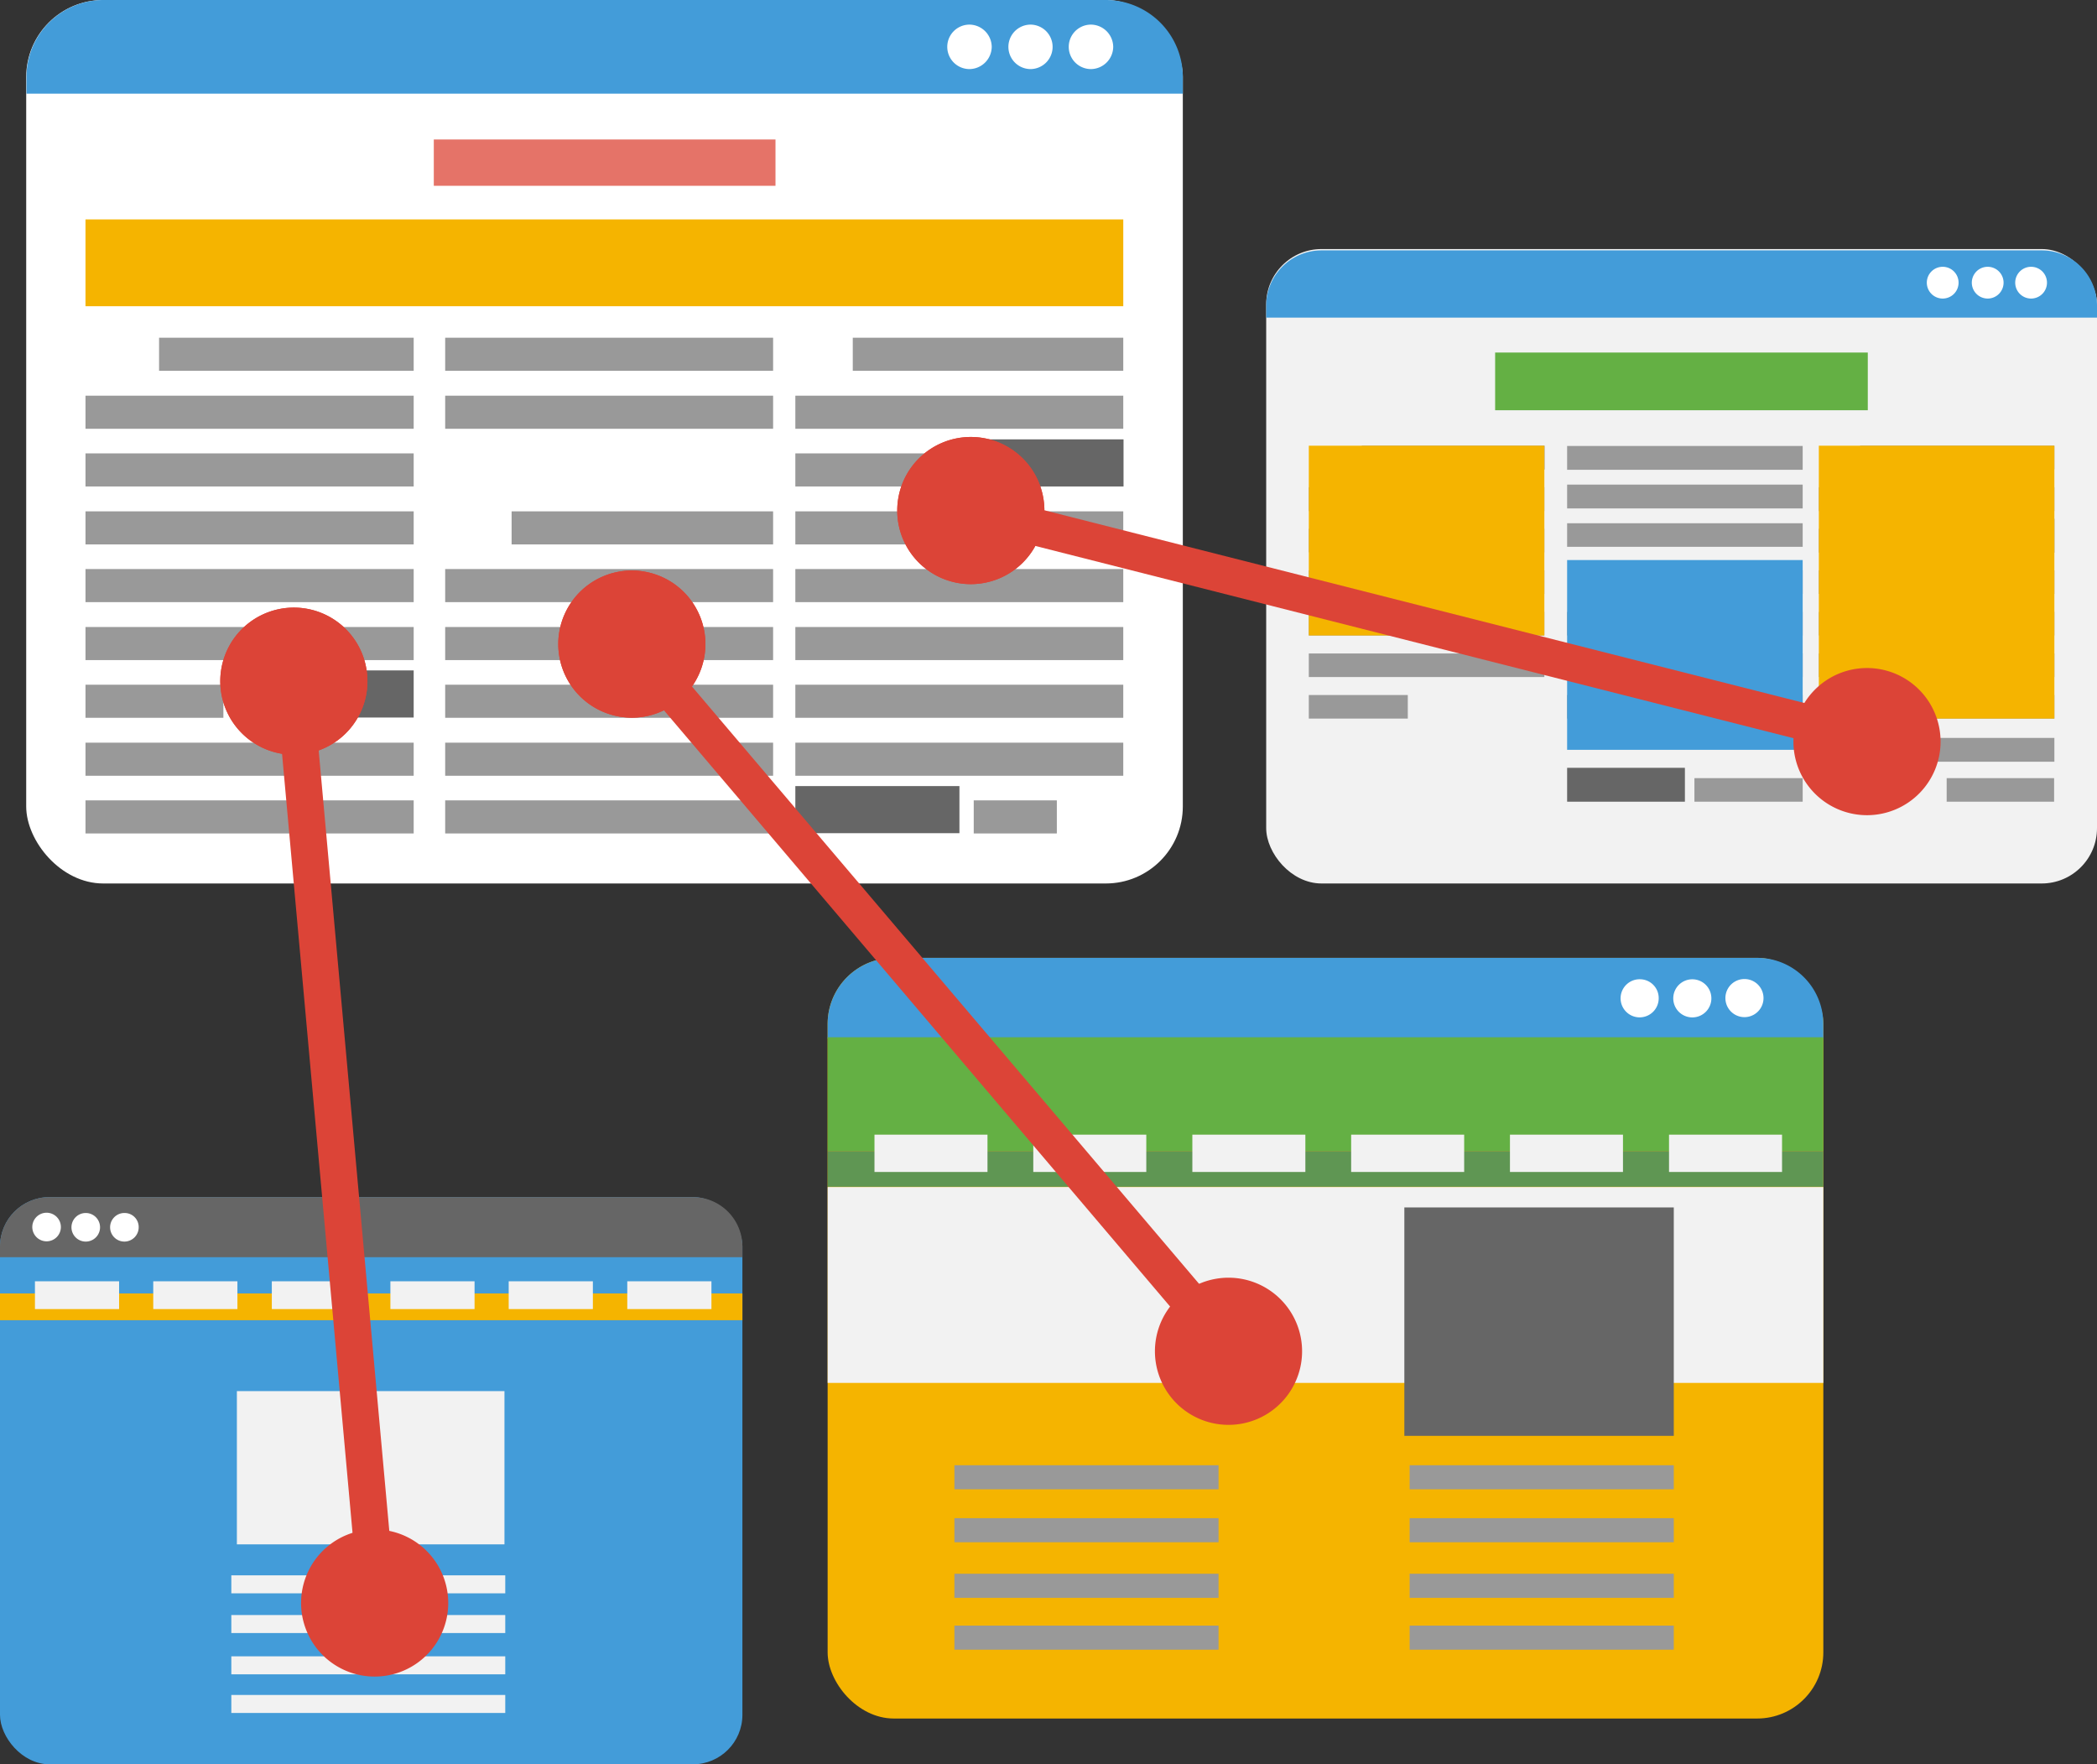 <svg xmlns="http://www.w3.org/2000/svg" viewBox="0 0 79.23 66.66"><rect x="0" y="0" width="79.23" height="66.66" fill="#333333" stroke="none"/><defs><style>.cls-1{fill:#fff;}.cls-2{fill:#439cd9;}.cls-3{fill:#999;}.cls-4{fill:#666;}.cls-5{fill:#e57368;}.cls-6{fill:#f5b400;}.cls-7{fill:#f2f2f2;}.cls-8{fill:#64b044;}.cls-9{fill:#5f9653;}.cls-10{fill:#dc4437;}</style></defs><g id="Слой_2" data-name="Слой 2"><g id="Layer"><rect class="cls-1" x="0.99" width="43.7" height="33.38" rx="2.91"/><path class="cls-2" d="M44.69,3.54V2.91A2.91,2.91,0,0,0,41.78,0H3.9A2.91,2.91,0,0,0,1,2.91v.63Z"/><path class="cls-1" d="M42.06,1.77a.85.85,0,0,1-.84.84.84.84,0,0,1,0-1.68A.85.85,0,0,1,42.06,1.77Z"/><path class="cls-1" d="M39.77,1.77a.84.84,0,0,1-.83.84.84.84,0,0,1,0-1.68A.84.84,0,0,1,39.77,1.77Z"/><path class="cls-1" d="M37.47,1.77a.85.85,0,0,1-.84.84.84.84,0,0,1,0-1.68A.85.85,0,0,1,37.47,1.77Z"/><rect class="cls-3" x="6.01" y="12.76" width="9.62" height="1.25"/><rect class="cls-3" x="3.23" y="14.95" width="12.4" height="1.25"/><rect class="cls-3" x="3.23" y="17.13" width="12.4" height="1.25"/><rect class="cls-3" x="3.23" y="19.32" width="12.4" height="1.25"/><rect class="cls-3" x="3.23" y="21.5" width="12.4" height="1.25"/><rect class="cls-3" x="3.23" y="23.69" width="12.4" height="1.25"/><rect class="cls-3" x="3.23" y="25.87" width="5.21" height="1.25"/><rect class="cls-4" x="9.43" y="25.33" width="6.2" height="1.78"/><rect class="cls-4" x="30.05" y="29.7" width="6.2" height="1.78"/><rect class="cls-4" x="36.25" y="16.6" width="6.2" height="1.78"/><rect class="cls-3" x="3.23" y="28.06" width="12.4" height="1.25"/><rect class="cls-3" x="3.23" y="30.24" width="12.4" height="1.25"/><rect class="cls-3" x="16.82" y="12.76" width="12.39" height="1.25"/><rect class="cls-3" x="16.82" y="14.95" width="12.39" height="1.25"/><rect class="cls-3" x="19.33" y="19.32" width="9.88" height="1.25"/><rect class="cls-3" x="16.82" y="21.5" width="12.39" height="1.25"/><rect class="cls-3" x="16.82" y="23.69" width="12.39" height="1.25"/><rect class="cls-3" x="16.82" y="25.87" width="12.39" height="1.25"/><rect class="cls-3" x="16.82" y="28.06" width="12.39" height="1.25"/><rect class="cls-3" x="16.82" y="30.24" width="12.39" height="1.25"/><rect class="cls-3" x="32.22" y="12.76" width="10.22" height="1.25"/><rect class="cls-3" x="30.05" y="14.95" width="12.39" height="1.25"/><rect class="cls-3" x="30.05" y="17.13" width="5.66" height="1.25"/><rect class="cls-3" x="30.05" y="19.32" width="12.39" height="1.25"/><rect class="cls-3" x="30.05" y="21.5" width="12.39" height="1.25"/><rect class="cls-3" x="30.05" y="23.69" width="12.39" height="1.25"/><rect class="cls-3" x="30.05" y="25.87" width="12.39" height="1.25"/><rect class="cls-3" x="30.05" y="28.06" width="12.39" height="1.25"/><rect class="cls-3" x="36.79" y="30.24" width="3.14" height="1.25"/><rect class="cls-5" x="16.39" y="5.27" width="12.91" height="1.75"/><rect class="cls-6" x="3.23" y="8.29" width="39.21" height="3.28"/><rect class="cls-7" x="47.84" y="9.41" width="31.39" height="23.97" rx="2.09"/><path class="cls-2" d="M79.23,12v-.46a2.09,2.09,0,0,0-2.09-2.08H49.93a2.09,2.09,0,0,0-2.09,2.08V12Z"/><path class="cls-1" d="M77.34,10.68a.6.6,0,0,1-.6.6.6.6,0,0,1,0-1.2A.6.6,0,0,1,77.34,10.68Z"/><path class="cls-1" d="M75.7,10.68a.6.6,0,0,1-.6.6.6.6,0,0,1,0-1.2A.6.6,0,0,1,75.7,10.68Z"/><path class="cls-1" d="M74,10.68a.6.6,0,1,1-.6-.6A.6.6,0,0,1,74,10.68Z"/><rect class="cls-3" x="51.45" y="16.84" width="6.91" height="0.9"/><rect class="cls-3" x="49.45" y="18.41" width="8.9" height="0.9"/><rect class="cls-3" x="49.45" y="19.98" width="8.9" height="0.89"/><rect class="cls-3" x="49.45" y="21.55" width="8.9" height="0.89"/><rect class="cls-3" x="49.45" y="23.12" width="8.9" height="0.89"/><rect class="cls-3" x="49.45" y="24.69" width="8.9" height="0.89"/><rect class="cls-3" x="49.45" y="26.26" width="3.74" height="0.89"/><rect class="cls-4" x="59.21" y="29.01" width="4.45" height="1.28"/><rect class="cls-4" x="73.17" y="19.6" width="4.45" height="1.28"/><rect class="cls-3" x="61.01" y="21.55" width="7.1" height="0.89"/><rect class="cls-3" x="59.21" y="23.12" width="8.9" height="0.89"/><rect class="cls-3" x="59.21" y="24.69" width="8.9" height="0.89"/><rect class="cls-3" x="59.21" y="26.26" width="8.9" height="0.89"/><rect class="cls-3" x="64.02" y="29.4" width="4.09" height="0.89"/><rect class="cls-3" x="70.28" y="16.84" width="7.34" height="0.89"/><rect class="cls-3" x="68.72" y="18.41" width="8.9" height="0.9"/><rect class="cls-3" x="68.72" y="19.98" width="4.07" height="0.9"/><rect class="cls-3" x="68.72" y="21.55" width="8.9" height="0.89"/><rect class="cls-3" x="68.72" y="23.12" width="8.9" height="0.89"/><rect class="cls-3" x="68.72" y="24.69" width="8.9" height="0.89"/><rect class="cls-3" x="68.72" y="26.26" width="8.9" height="0.89"/><rect class="cls-3" x="59.21" y="19.77" width="8.9" height="0.89"/><rect class="cls-3" x="59.21" y="18.31" width="8.9" height="0.9"/><rect class="cls-3" x="59.21" y="16.85" width="8.9" height="0.9"/><rect class="cls-3" x="73.55" y="29.4" width="4.06" height="0.89"/><rect class="cls-3" x="68.72" y="27.88" width="8.9" height="0.9"/><rect class="cls-6" x="49.45" y="16.84" width="8.9" height="7.17"/><rect class="cls-2" x="59.21" y="21.16" width="8.9" height="7.17"/><rect class="cls-6" x="68.72" y="16.84" width="8.9" height="10.31"/><rect class="cls-8" x="56.49" y="13.32" width="14.08" height="2.18"/><rect class="cls-6" x="31.27" y="36.19" width="37.62" height="28.74" rx="2.5"/><path class="cls-2" d="M68.89,39.24v-.55a2.5,2.5,0,0,0-2.5-2.5H33.77a2.5,2.5,0,0,0-2.5,2.5v.55Z"/><path class="cls-1" d="M66.63,37.71a.72.72,0,1,1-1.44,0,.72.72,0,0,1,1.44,0Z"/><path class="cls-1" d="M64.66,37.71a.72.72,0,1,1-.72-.71A.72.72,0,0,1,64.66,37.71Z"/><path class="cls-1" d="M62.67,37.71A.72.72,0,1,1,62,37,.71.71,0,0,1,62.67,37.71Z"/><rect class="cls-8" x="31.27" y="39.19" width="37.62" height="4.3"/><rect class="cls-9" x="31.27" y="43.49" width="37.62" height="1.35"/><rect class="cls-7" x="33.04" y="42.87" width="4.27" height="1.41"/><rect class="cls-7" x="39.04" y="42.87" width="4.27" height="1.41"/><rect class="cls-7" x="45.05" y="42.87" width="4.27" height="1.41"/><rect class="cls-7" x="51.05" y="42.87" width="4.27" height="1.41"/><rect class="cls-7" x="57.05" y="42.87" width="4.27" height="1.41"/><rect class="cls-7" x="63.06" y="42.87" width="4.27" height="1.41"/><rect class="cls-7" x="31.27" y="44.85" width="37.62" height="7.4"/><rect class="cls-4" x="53.06" y="45.62" width="10.18" height="8.63"/><rect class="cls-3" x="53.26" y="55.36" width="9.98" height="0.91"/><rect class="cls-3" x="53.26" y="57.36" width="9.98" height="0.91"/><rect class="cls-3" x="53.26" y="59.46" width="9.98" height="0.91"/><rect class="cls-3" x="53.26" y="61.42" width="9.98" height="0.91"/><rect class="cls-3" x="36.06" y="55.36" width="9.98" height="0.91"/><rect class="cls-3" x="36.06" y="57.36" width="9.98" height="0.91"/><rect class="cls-3" x="36.06" y="59.46" width="9.98" height="0.91"/><rect class="cls-3" x="36.06" y="61.42" width="9.98" height="0.91"/><rect class="cls-2" y="45.23" width="28.05" height="21.43" rx="1.87"/><path class="cls-4" d="M28.05,47.5v-.4a1.87,1.87,0,0,0-1.87-1.87H1.87A1.87,1.87,0,0,0,0,47.1v.4Z"/><path class="cls-1" d="M5.24,46.37a.54.54,0,1,1-.53-.54A.53.53,0,0,1,5.24,46.37Z"/><path class="cls-1" d="M3.78,46.37a.54.54,0,1,1-.54-.54A.54.54,0,0,1,3.78,46.37Z"/><path class="cls-1" d="M2.3,46.37a.54.54,0,0,1-.54.53.54.54,0,1,1,.54-.53Z"/><rect class="cls-6" y="48.87" width="28.05" height="1.01"/><rect class="cls-7" x="1.32" y="48.41" width="3.18" height="1.05"/><rect class="cls-7" x="5.79" y="48.41" width="3.18" height="1.05"/><rect class="cls-7" x="10.27" y="48.41" width="3.18" height="1.05"/><rect class="cls-7" x="14.75" y="48.41" width="3.18" height="1.05"/><rect class="cls-7" x="19.22" y="48.41" width="3.18" height="1.05"/><rect class="cls-7" x="23.7" y="48.41" width="3.18" height="1.05"/><polygon class="cls-7" points="14.23 59.52 13.61 59.52 8.74 59.52 8.74 60.2 13.61 60.2 14.23 60.2 19.09 60.2 19.09 59.52 14.23 59.52"/><polygon class="cls-7" points="13.61 61.02 8.74 61.02 8.74 61.7 13.61 61.7 14.23 61.7 19.09 61.7 19.09 61.02 14.23 61.02 13.61 61.02"/><polygon class="cls-7" points="13.61 62.58 8.74 62.58 8.74 63.26 13.61 63.26 14.23 63.26 19.09 63.26 19.09 62.58 14.23 62.58 13.61 62.58"/><polygon class="cls-7" points="13.61 64.04 8.74 64.04 8.74 64.72 13.61 64.72 14.23 64.72 19.09 64.72 19.09 64.04 14.23 64.04 13.61 64.04"/><rect class="cls-7" x="8.95" y="52.56" width="10.11" height="5.79"/><path class="cls-10" d="M39.46,19.27a2.78,2.78,0,1,1-2.8-2.76A2.78,2.78,0,0,1,39.46,19.27Z"/><path class="cls-10" d="M39.46,19.27a2.78,2.78,0,1,1-2.8-2.76A2.78,2.78,0,0,1,39.46,19.27Z"/><path class="cls-10" d="M73.32,28a2.78,2.78,0,1,1-2.8-2.76A2.78,2.78,0,0,1,73.32,28Z"/><rect class="cls-10" x="52.91" y="6.11" width="1.39" height="34.93" transform="translate(17.58 69.75) rotate(-75.77)"/><path class="cls-10" d="M26.15,25.93a2.78,2.78,0,1,1-.68-3.87A2.78,2.78,0,0,1,26.15,25.93Z"/><path class="cls-10" d="M26.15,25.93a2.78,2.78,0,1,1-.68-3.87A2.78,2.78,0,0,1,26.15,25.93Z"/><path class="cls-10" d="M48.7,52.64A2.78,2.78,0,1,1,48,48.77,2.78,2.78,0,0,1,48.7,52.64Z"/><rect class="cls-10" x="34.48" y="20.18" width="1.39" height="34.93" transform="translate(-16 31.72) rotate(-40.33)"/><path class="cls-10" d="M12.05,28.35a2.78,2.78,0,1,1,1.67-3.55A2.78,2.78,0,0,1,12.05,28.35Z"/><path class="cls-10" d="M12.05,28.35a2.78,2.78,0,1,1,1.67-3.55A2.78,2.78,0,0,1,12.05,28.35Z"/><path class="cls-10" d="M15.1,63.18a2.78,2.78,0,1,1,1.67-3.56A2.78,2.78,0,0,1,15.1,63.18Z"/><rect class="cls-10" x="11.99" y="25.67" width="1.39" height="34.93" transform="translate(-3.84 1.32) rotate(-5.17)"/></g></g></svg>